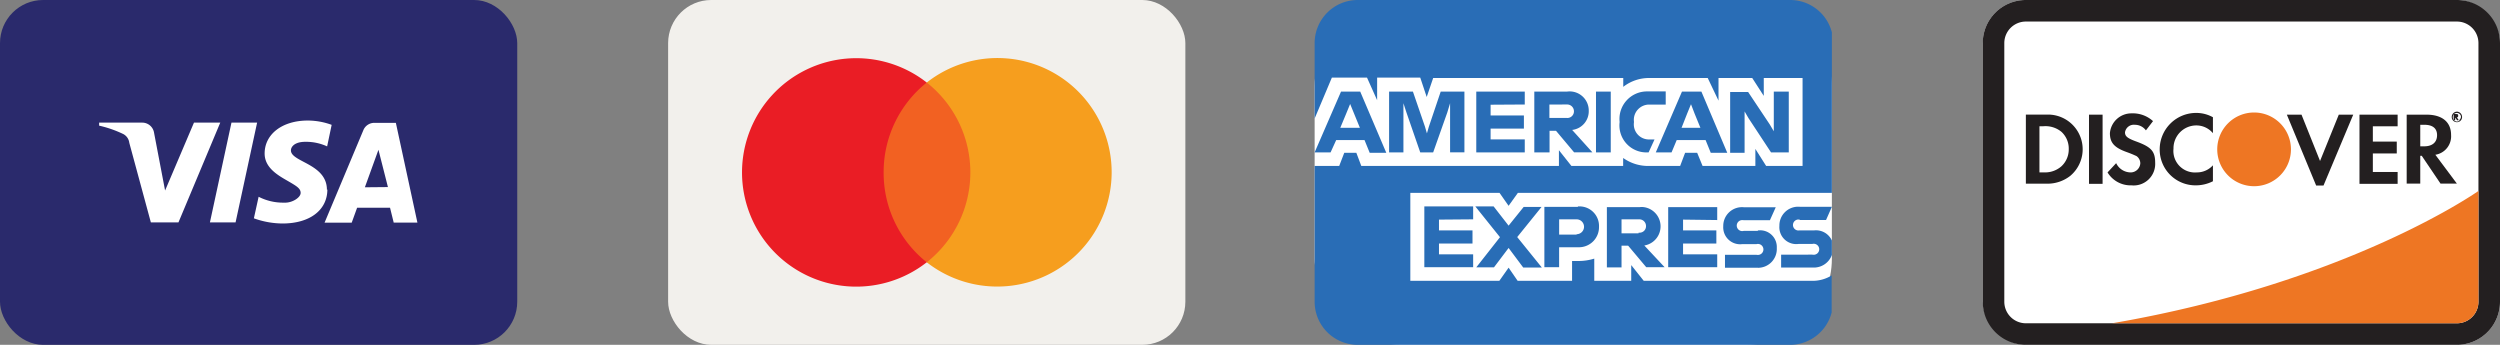 <svg xmlns="http://www.w3.org/2000/svg" width="116" height="16" viewBox="0 0 116 16">
  <rect x="0" y="0" width="116" height="16" fill="#808080" stroke="none"/>
  <g id="Group_291" data-name="Group 291" transform="translate(-89 -926)">
    <g id="visa-color" transform="translate(89 926)">
      <rect id="card_bg" width="24" height="16" rx="2" fill="#2a2a6c"/>
      <path id="visa-logo" d="M8.51,4.78a3.961,3.961,0,0,1-1.33-.24l.22-1a2.485,2.485,0,0,0,1.127.273l.113,0c.332,0,.71-.24.71-.45s-.179-.315-.62-.57l-.014-.008c-.438-.253-1.037-.6-1.037-1.252,0-.9.823-1.53,2-1.53a3.234,3.234,0,0,1,1.11.2l-.21,1A2.327,2.327,0,0,0,9.616.99c-.072,0-.145,0-.217.01-.345.041-.5.225-.5.39,0,.216.269.36.585.527.483.255,1.085.572,1.085,1.3l.021-.02C10.59,4.16,9.773,4.78,8.51,4.78Zm3.209-.039H10.46L12.26.45a.549.549,0,0,1,.508-.34h1l1,4.629h-1.1l-.17-.69H11.97l-.25.69ZM12.96,1.36,12.33,3.1l1.07-.01ZM6.33,4.73H5.14L6.14.1H7.33l-1,4.63Zm-2.65,0H2.4l-1-3.69A.531.531,0,0,0,1.12.63,5.252,5.252,0,0,0,0,.24V.1H2a.556.556,0,0,1,.55.48l.51,2.67L4.4.1H5.62L3.68,4.73Z" transform="translate(4.6 5.59)" fill="#fff"/>
    </g>
    <g id="mastercard-color" transform="translate(120.001 926)">
      <rect id="card_bg-2" data-name="card_bg" width="24" height="16" rx="2" fill="#f2f0ec"/>
      <g id="mastercard" transform="translate(2 1)">
        <g id="Group" opacity="0">
          <rect id="Rectangle" width="19.35" height="12.8" transform="translate(0.32 0.6)" fill="#fff"/>
        </g>
        <rect id="Rectangle-2" data-name="Rectangle" width="5.11" height="8.34" transform="translate(7.45 2.83)" fill="#f26122"/>
        <path id="Path" d="M6.571,5.3a5.31,5.31,0,0,1,2-4.17,5.3,5.3,0,1,0,0,8.34A5.29,5.29,0,0,1,6.571,5.3Z" transform="translate(1.429 1.7)" fill="#ea1d25"/>
        <path id="Shape" transform="translate(18 10.08)" fill="#f69e1e"/>
        <path id="Path-2" data-name="Path" d="M8.58,5.307A5.31,5.31,0,0,1,0,9.477a5.31,5.31,0,0,0,2.023-4.17A5.31,5.31,0,0,0,0,1.137a5.3,5.3,0,0,1,8.58,4.17Z" transform="translate(10 1.693)" fill="#f69e1e"/>
      </g>
    </g>
    <g id="americanexpress-color" transform="translate(149.999 926)">
      <rect id="Rectangle-3" data-name="Rectangle" width="24" height="16" rx="4" fill="#fff"/>
      <g id="amex">
        <path id="Path-3" data-name="Path" d="M4.44,8.95v4.08H8.57L9,12.42l.42.61h2.525v-.92h.28a2.465,2.465,0,0,0,.75-.11v1.03H14.69V12.3l.58.73h7.81a1.675,1.675,0,0,0,.91-.25V14.5A2,2,0,0,1,22.045,16H2a2,2,0,0,1-2-2V7.7H1.14l.235-.61h.56l.23.61h9.17V6.97l.58.73h2.4V7.33a2,2,0,0,0,1.21.37h1.435l.23-.61h.56L18,7.7h2.45V6.91l.5.79h1.69V3.62h-1.8v.83l-.535-.83H18.74V4.67l-.5-1.05H15.57a1.94,1.94,0,0,0-1.25.41V3.62H5.5l-.3.88-.3-.9h-2V4.65L2.43,3.6H.8L0,5.5V2A2,2,0,0,1,2,0H22.045A2,2,0,0,1,24,1.5V8.95H9.43L9,9.55l-.42-.6Z" transform="translate(0 0)" fill="#296db6"/>
        <path id="Shape-2" data-name="Shape" d="M15.482,2.846l-.072,0H13.95v-.6h1.46a.258.258,0,0,0,.051.005.255.255,0,1,0-.051-.5h-.66a.785.785,0,0,1-.88-.83.87.87,0,0,1,.97-.88h1.465l-.27.6H14.82a.257.257,0,0,0-.051-.005.255.255,0,1,0,.051.5h.654v-.02a.8.8,0,0,1,.106-.007.773.773,0,0,1,.774.817.874.874,0,0,1-.873.923Zm2.6-.008c-.03,0-.059,0-.089,0H16.555v-.6H18a.25.25,0,0,0,.05.005.255.255,0,1,0-.05-.5h-.645A.784.784,0,0,1,16.475.9a.87.87,0,0,1,.869-.886.875.875,0,0,1,.1.006H18.91l-.27.61H17.425L17.41.613a.255.255,0,1,0,0,.5h.68a.809.809,0,0,1,.82.47v.67A.887.887,0,0,1,18.079,2.838Zm-12.628,0H4.59l-.68-.91-.679.9H2.41l1.1-1.4L2.365,0h.85L3.91.893l.7-.869h.83L4.31,1.423,5.449,2.832Zm3.7-.009H8.47V.033H10a.907.907,0,0,1,.107-.006.9.9,0,0,1,.1,1.787l.943,1.008-.853,0-.84-1H9.15v1ZM9.15.6v.65H9.94v-.03a.316.316,0,0,0,.046,0,.3.3,0,0,0,.3-.313A.31.31,0,0,0,9.98.6L9.94.6Zm4.44,2.22H11.315V.033H13.59v.6L12.005.613v.5H13.55v.61H12.005v.5H13.59v.6Zm-7.335,0H5.57V.023H7.125V0c.026,0,.052,0,.078,0a.9.9,0,0,1,.624.252.907.907,0,0,1,.278.691.932.932,0,0,1-.931.953l-.07,0h-.85v.929Zm0-2.22v.71h.81v-.02a.345.345,0,0,0,0-.69Zm-3.99,2.22H0V0H2.265V.6L.68.613v.5H2.235v.61H.68v.5H2.265v.6Z" transform="translate(5.09 9.577)" fill="#296db6"/>
        <path id="Shape-3" data-name="Shape" d="M19.95,2.848h-.67V.028h.835l1,1.5.19.32V.007H22V2.828h-.824L20.13,1.238l-.18-.31V2.847Zm-.8,0h-.77l-.239-.59H16.8l-.239.571h-.731L17.045.007h.9l1.2,2.839ZM17.465.588h0l-.18.44-.26.66H17.9l-.27-.66-.169-.44ZM3.325,2.848h-.77l-.24-.59H1l-.26.571H0L1.225.007h.89L3.324,2.846ZM1.645.588h0l-.18.44-.275.66H2.1l-.27-.66-.18-.44ZM15.393,2.83A1.251,1.251,0,0,1,14.15,1.437V1.4A1.276,1.276,0,0,1,15.42,0l.08,0h.79v.61h-.774A.709.709,0,0,0,15,.838a.7.7,0,0,0-.184.56v.04a.7.7,0,0,0,.693.791h.262l-.275.6h-.04Zm-4.5,0h-.7V.007h1.526a.886.886,0,0,1,1,.89.872.872,0,0,1-.77.89l.939,1.039-.849,0-.84-1H10.9v1Zm0-2.221v.62h.789a.306.306,0,0,0,.35-.311A.315.315,0,0,0,11.72.606l-.035,0ZM4.12,2.829H3.455V.007H4.56l.56,1.63.09.31.09-.31L5.85.007h1.1v2.82H6.285V.547l-.13.43L5.5,2.828H4.9L4.26.977,4.12.547V2.828Zm9.62,0h-.685V.007h.685v2.82Zm-3.991,0H7.5V.007H9.75v.6L8.165.617v.5H9.71v.609H8.165v.5H9.75v.6Z" transform="translate(0 4.242)" fill="#296db6"/>
      </g>
    </g>
    <g id="discover-color" transform="translate(181 926)">
      <rect id="card_bg-3" data-name="card_bg" width="24" height="16" rx="2" fill="#fff"/>
      <path id="card_bg-2-2" data-name="card_bg-2" d="M22,16H2a2,2,0,0,1-2-2V2A2,2,0,0,1,2,0H22a2,2,0,0,1,2,2V14A2,2,0,0,1,22,16ZM2,1A1,1,0,0,0,1,2V14a1,1,0,0,0,1,1H22a1,1,0,0,0,1-1V2a1,1,0,0,0-1-1Z" fill="#231f20"/>
      <g id="discover" transform="translate(2 5)">
        <path id="Path-4" data-name="Path" d="M17,0V5.14a1,1,0,0,1-1,1H0C11,4.25,17,0,17,0Z" transform="translate(4 3.86)" fill="#ee7623"/>
        <path id="Shape-4" data-name="Shape" d="M1.01,3.207l-.1,0H0V0H.91c.039,0,.078,0,.117,0A1.61,1.61,0,0,1,2.06,2.844,1.708,1.708,0,0,1,1.01,3.207ZM.63.544h0V2.684H.79c.035,0,.07,0,.1,0A1.144,1.144,0,0,0,1.65,2.4a1.069,1.069,0,0,0,.34-.8A1.056,1.056,0,0,0,1.65.8,1.166,1.166,0,0,0,.79.544Z" transform="translate(0 0.316)" fill="#231f20"/>
        <rect id="Rectangle-4" data-name="Rectangle" width="0.63" height="3.21" transform="translate(2.93 0.32)" fill="#231f20"/>
        <path id="Path-5" data-name="Path" d="M1.29,1.292c-.37-.14-.48-.23-.48-.41a.416.416,0,0,1,.46-.35.63.63,0,0,1,.51.26l.33-.43a1.39,1.39,0,0,0-1-.36,1,1,0,0,0-1,.92c0,.44.2.67.79.88.25.09.37.15.44.18a.41.41,0,0,1,.18.34.45.45,0,0,1-.43.42.75.75,0,0,1-.69-.43l-.4.43a1.25,1.25,0,0,0,1.11.6,1,1,0,0,0,1.1-1.05C2.21,1.742,2.01,1.552,1.29,1.292Z" transform="translate(3.79 0.258)" fill="#231f20"/>
        <path id="Path-6" data-name="Path" d="M0,1.68A1.66,1.66,0,0,0,1.69,3.36a1.75,1.75,0,0,0,.78-.19V2.43a1,1,0,0,1-.75.33A1,1,0,0,1,.64,1.66,1.06,1.06,0,0,1,1.69.58a1,1,0,0,1,.78.36V.2A1.58,1.58,0,0,0,1.7,0,1.69,1.69,0,0,0,0,1.68Z" transform="translate(6.21 0.24)" fill="#231f20"/>
        <path id="Path-7" data-name="Path" d="M1.54,2.15.68,0H0L1.36,3.29H1.7L3.08,0H2.41L1.54,2.15Z" transform="translate(12.11 0.32)" fill="#231f20"/>
        <path id="Path-8" data-name="Path" d="M0,3.21H1.77V2.66H.62V1.8H1.73V1.25H.62V.54H1.77V0H0V3.21Z" transform="translate(15.48 0.32)" fill="#231f20"/>
        <path id="Shape-5" data-name="Shape" d="M.63,3.2H0V0H.92c.725,0,1.14.342,1.14.94a.867.867,0,0,1-.73.921l1,1.339-.759,0L.7,1.91H.63V3.2ZM.63.47v1H.81c.381,0,.6-.189.6-.519C1.41.636,1.206.47.82.47Z" transform="translate(17.67 0.32)" fill="#231f20"/>
        <path id="Path-9" data-name="Path" d="M3.42,1.7A1.71,1.71,0,1,1,1.71,0,1.71,1.71,0,0,1,3.42,1.7Z" transform="translate(8.88 0.22)" fill="#ee7623"/>
        <path id="Shape-6" data-name="Shape" d="M.07.291H0V0H.1C.21,0,.21.028.21.09A.07.07,0,0,1,.15.16L.239.288.16.29.07.17V.29Z" transform="translate(19.85 0.29)" fill="#231f20"/>
        <path id="Shape-7" data-name="Shape" d="M.24.49A.24.24,0,0,1,0,.25.25.25,0,0,1,.24,0,.249.249,0,0,1,.48.25.24.24,0,0,1,.24.49Zm0-.43A.19.19,0,0,0,.05.25.2.2,0,0,0,.24.46H.246A.158.158,0,0,0,.37.4H.34A.229.229,0,0,0,.43.25.191.191,0,0,0,.24.06Z" transform="translate(19.76 0.18)" fill="#231f20"/>
      </g>
    </g>
  </g>
</svg>
